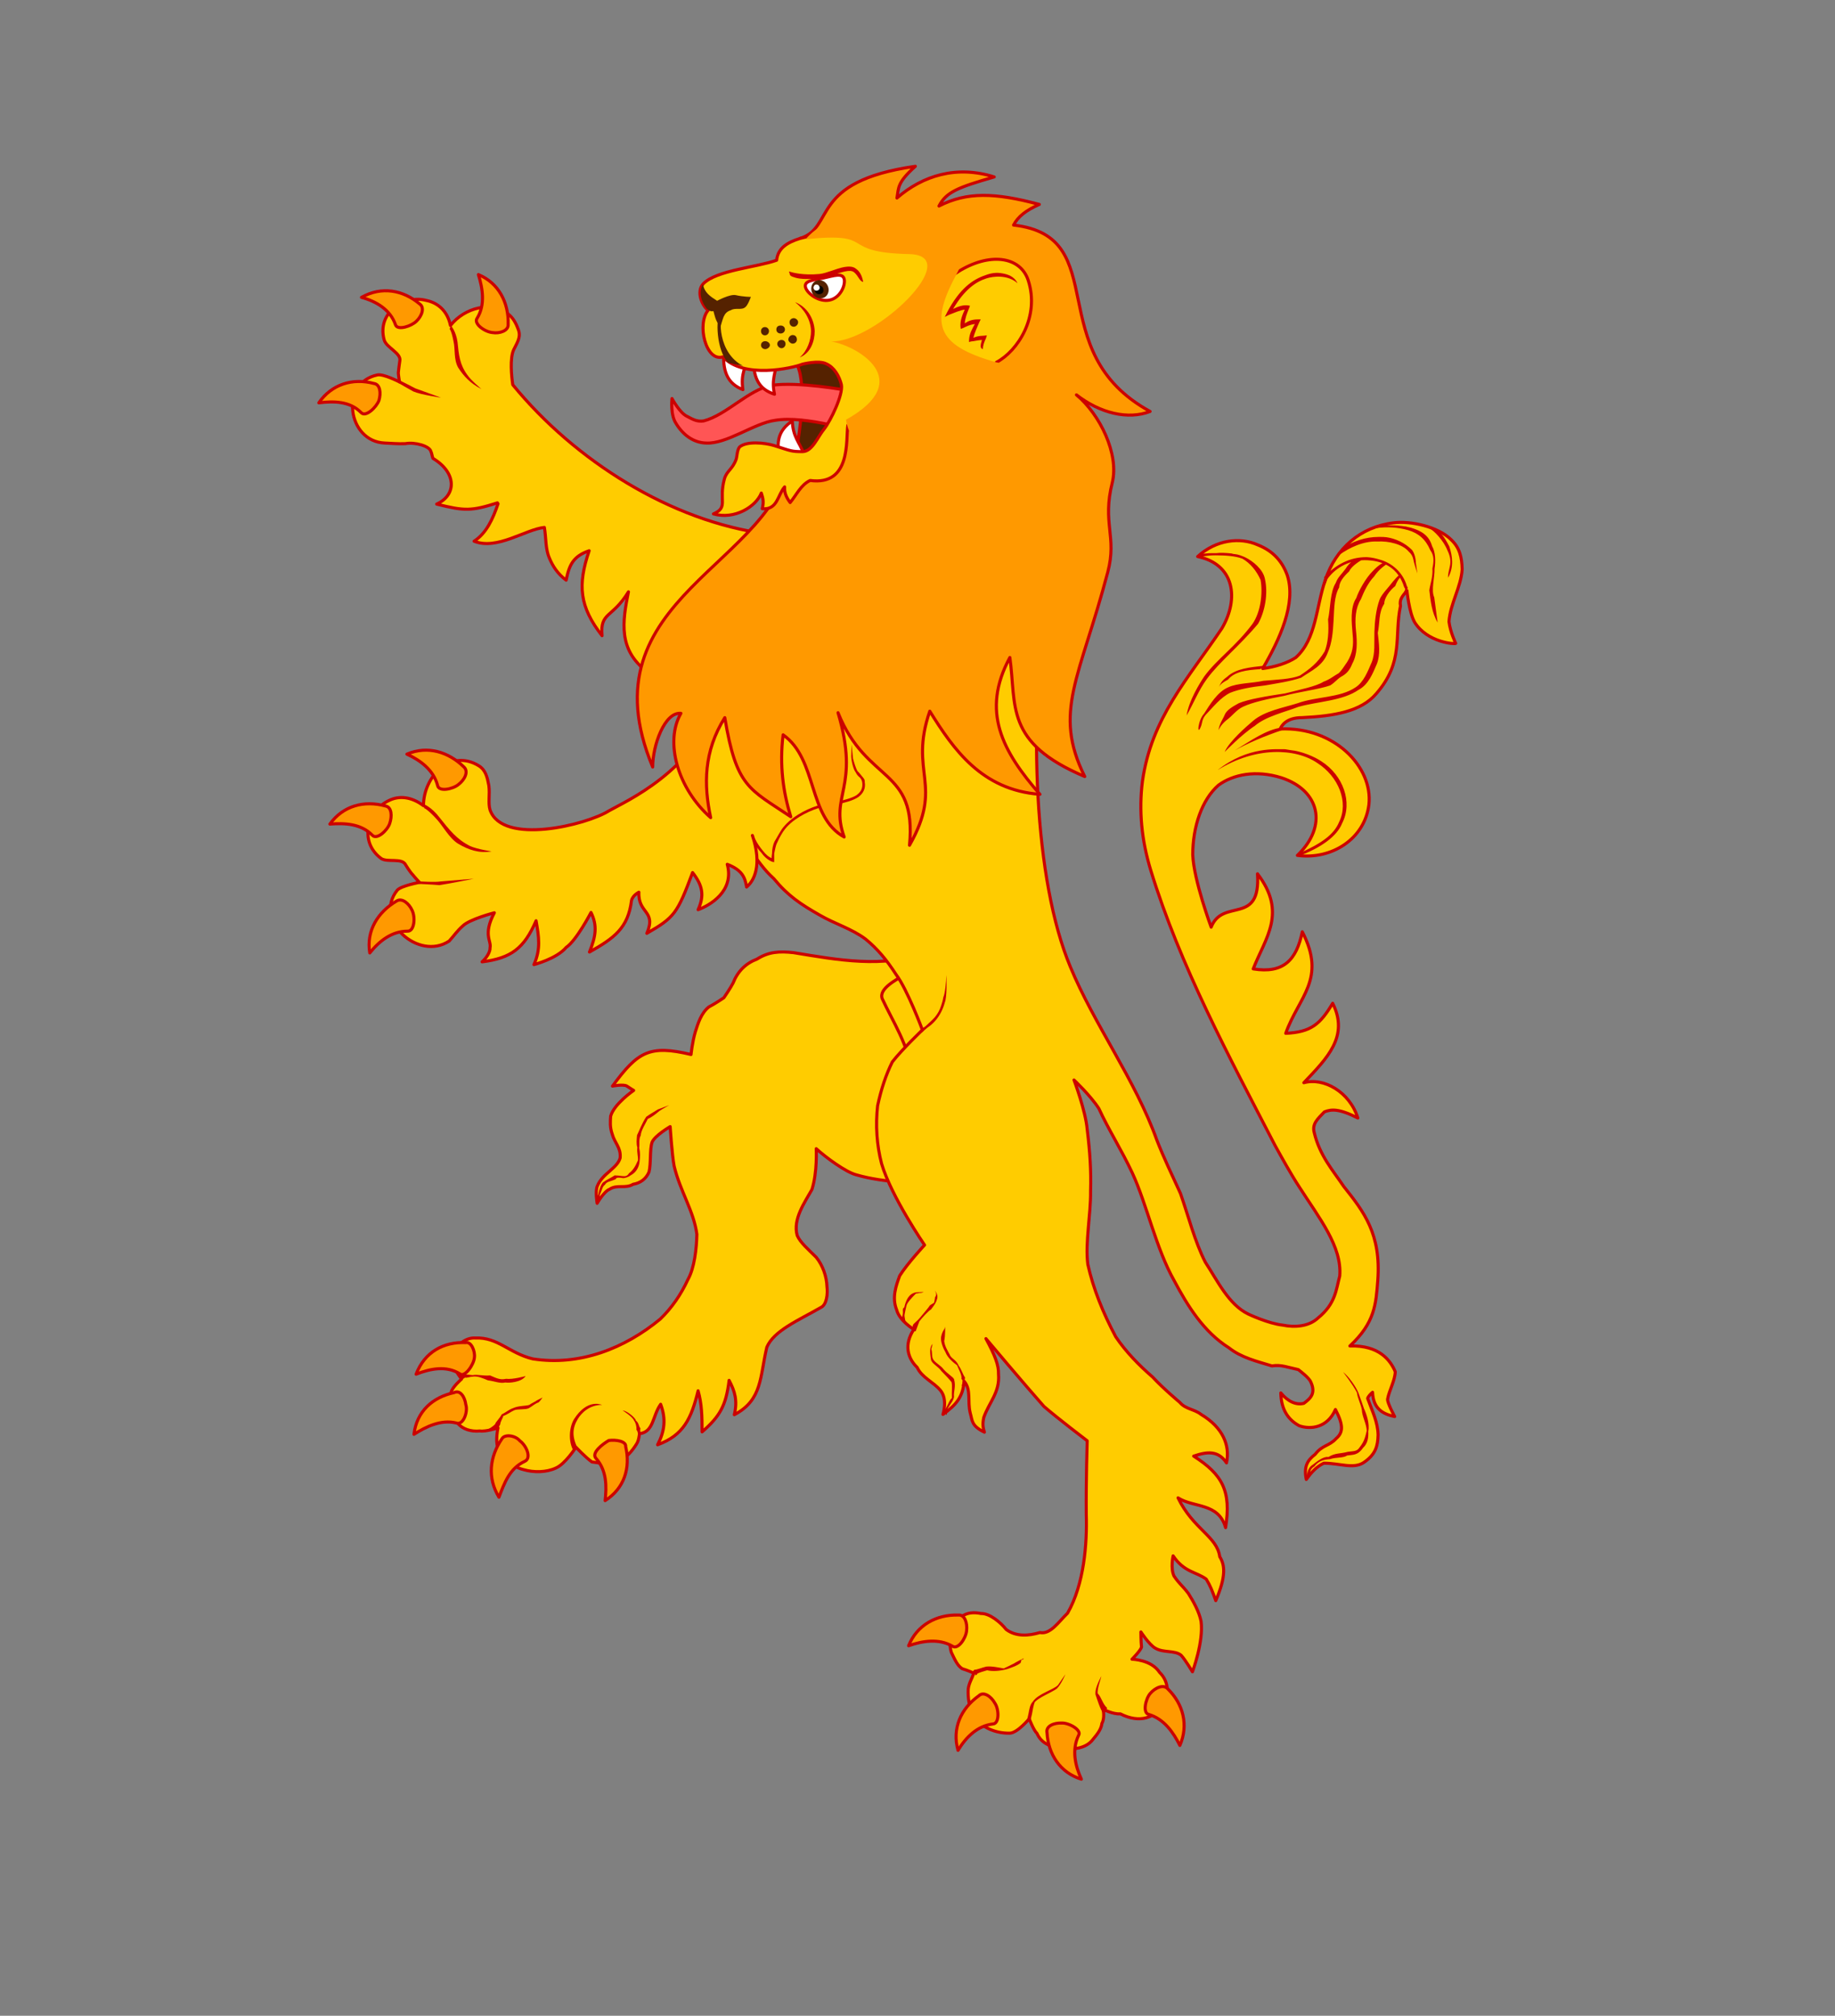 <?xml version="1.0" encoding="UTF-8"?>
<svg width="598px" height="657px" viewBox="0 0 598 657" xmlns="http://www.w3.org/2000/svg" xmlns:xlink="http://www.w3.org/1999/xlink" version="1.1">
 <rect x="0" y="0" width="598" height="657" fill="#808080" stroke="none"/>
 <!-- Generated by Pixelmator Pro 2.0.6 -->
 <g id="group">
  <path id="Pfad" d="M208.4 467.3 C208.4 467.3 208.2 469.6 207.4 470.7 206.1 472.8 204 475.4 201.6 476.2 198.6 477.8 195.7 476.8 192.9 476.5 190.8 475 187.7 471.7 187.7 471.7 187.7 471.7 184.2 477.2 181.1 478.5 178.1 479.9 174 480 170.6 479 166.8 478.1 163.6 474.9 162.2 471.7 161.4 469.3 162.3 465.4 162.3 465.4 162.3 465.4 158.3 466.7 156.4 466.4 153.5 466.7 150.7 465.8 149.2 463.9 146.6 460.7 146.1 457.8 147 453.8 147.4 452.1 150.4 449.5 150.4 449.5 150.4 449.5 148.5 446.9 148.1 445.8 147.3 443.4 148.7 440.6 148.7 440.6 148.7 438.3 151.9 435.9 154.9 436.1 162.3 435.8 165.8 441 173.6 442.9 188.9 445.3 203.6 439.5 215.2 429.9 218.9 426.3 221.9 422 224.2 417 226.3 413.3 227 407 227.1 402.3 226.1 394.7 221.7 388.4 219.7 380.1 219 376.5 218.4 367.2 218.4 367.2 218.4 367.2 213.4 370.1 212.5 372.3 211.7 374.6 212.2 379.2 211.5 382 210.5 384.3 208.7 385.6 206.3 386 203.9 387.5 201 386 198.7 387.6 196.8 388.3 194.6 392.2 194.6 392.2 194.6 392.2 193.9 388.1 194.7 386.5 196.3 382.5 201.2 380.8 202.1 377.4 202.4 374 200.3 372.6 199.5 369.6 198.7 367.3 198.9 365.5 199 363.8 200.1 359.8 206.5 355.4 206.5 355.4 206.5 355.4 205.3 354.7 204.3 354 203.2 353.3 199.6 354 199.6 354 207.9 342.7 211.7 340.5 225.2 343.7 225.2 343.7 225.6 339.7 226.6 336.3 227.5 333.5 228.5 330.2 231 328.2 232.8 327.3 235.9 325.2 235.9 325.2 235.9 325.2 238.1 322 238.9 320.4 240.4 316.6 243 314 246.7 312.6 250.5 310.2 253.9 310 258.6 310.5 273.2 312.9 287.4 315.6 302.4 310.5 L310.3 387.8 C300 385.4 288.5 385.7 279 382.9 275.6 382 269.2 377.3 266 374.4 266 374.4 266.4 382 264.6 387.7 262.2 392 258.3 397.4 259.8 402.7 260.8 405 263.4 407.2 266 409.8 268.1 412.4 269.4 416 269.5 419.4 269.8 421.7 269.4 425.2 267.6 426.1 260.1 430.4 252.2 433.7 249.9 439.1 247.6 448.7 248.5 456.3 239.3 461.1 240.4 456.5 239.5 453.5 237.6 449.9 236.6 458.3 234.5 461.7 228.8 466.7 228.8 461.6 228.7 457.5 227.5 453.3 225.3 462.3 222.8 467.8 214.3 470.9 216.6 466.5 217.1 462.5 215.3 457.7 212.6 461.5 213.1 466.7 208.4 467.3 Z" fill="#ffcc00" fill-opacity="1" stroke="#cc0000" stroke-width="1" stroke-opacity="1" stroke-linejoin="round" stroke-linecap="round"/>
  <path id="Pfad-1" d="M154 448.2 C155.7 447.9 157.4 448.5 159.7 448.3 161.4 449 162.9 449.9 164.9 449.4 167.1 449.7 171.3 448.5 171.3 448.5 169.9 450.6 165.7 450.8 164.7 450.6 162.9 451 161.3 450.2 159 449.9 157.3 449.2 155.6 448.4 153.9 448.7 153.3 448.7 152.1 449.2 151.5 449 151 449.6 150.4 449.5 150.4 449.5 L148.3 447 C148.3 447 149.7 448.9 151.1 448 151.7 447.9 152.9 448.1 154 448.2 Z M176.8 455.5 C176.8 455.5 176.1 456.6 175.5 457.1 174.3 457.5 173.7 458.2 172.3 459 171.2 459.5 168.8 459.2 167.7 459.6 166.5 460.1 165.3 461.1 164 461.5 164 462 163.1 463.2 163 464.3 162.3 465.4 162.3 465.9 162.3 465.9 L157.7 466.6 C157.7 466.6 160.7 465.1 161.4 464.1 161.5 463.5 162.7 462.5 163.5 461 164.6 460.5 165.9 459.4 167.1 459 169 458.1 171.4 458.3 172.5 457.9 173.1 457.4 174.4 456.9 175 456.4 Z M196.2 457.9 C192.1 457.9 189.5 460.5 188.3 462.5 186.6 465.3 186.3 468.1 188.2 471.9 L186.9 472.9 C185.1 469.7 185.5 465.1 187.1 462.5 191.3 456 195.6 457.7 196.2 457.9 Z M207.2 463 C208.3 463.8 208.1 465 208.7 465.5 208.5 466.7 208.9 467.4 208.9 467.4 L207.9 467.8 C207.9 467.8 208 466.7 207.4 466 207.5 464.9 207.1 463.6 206.6 463 206.2 461.8 202.9 459.7 202.9 459.7 204.6 459.9 207.3 462.4 207.2 463 Z" fill="#cc0000" fill-opacity="1" stroke="none"/>
  <path id="Pfad-2" d="M218.1 360.2 C218.1 360.2 216.1 361.3 214.9 362.1 213.6 363.2 212.3 364.2 211.1 364.7 210.4 366.2 208.9 368.4 208.8 370.1 208.1 371.3 208.5 372.9 208.3 374.1 208.7 375.9 208.6 377.1 208.4 378.8 208.2 380.4 207.4 382.1 205.5 383.1 204.9 383.6 203.7 384 203.1 384 202 383.8 200.7 383.7 200.7 384.3 198.8 385.2 197.8 385 197.1 386.2 196.3 386.7 196.2 387.9 195.5 389.4 195.4 390.6 195.4 391.2 195.4 391.2 L194 391.6 C194 391.6 194.2 390.4 195 389.3 195.2 387.7 195.9 386 196.5 385.4 197.8 384.4 199 384 200.3 383.1 200.9 383.1 202.1 383.2 202.6 383.3 203.7 383.4 204.3 383.5 205 382.4 206.2 381.5 207 380.3 207.9 378.2 208 376.9 207.5 375.7 207.7 374 207.3 372.8 207.5 371.2 207.6 370 208.4 368.4 209.2 366.1 210.6 364 212 363 213 362.5 214.4 361.6 Z" fill="#cc0000" fill-opacity="1" stroke="none"/>
  <path id="Pfad-3" d="M203.9 471.5 C204.1 469.7 200.7 469.2 198.4 469.5 196.5 470.6 192.6 473.5 194.2 475.3 197.8 479.3 197.7 484.6 197.2 489.1 203.5 485.1 205.5 478.4 203.9 471.5 Z M163.6 468.9 C164.5 467.4 167.9 467.8 169.4 469.6 171.6 471.2 173.3 475.3 171 476.3 166 478.6 164.3 483.6 162.6 488 158.8 481.7 159.5 474.9 163.6 468.9 Z M148 453.9 C150 452.9 151.5 455.4 151.8 457.8 152.6 460.2 150.9 464.7 148.7 463.8 143.7 462.6 138.8 465 134.9 467.5 135.8 460 141 455.4 148 453.9 Z M151.8 437.6 C153.5 437.2 154.9 440.3 154.6 442.5 154.4 444.8 151.5 449 149.9 447.8 145.4 445 140.2 446.1 135.6 447.9 138.4 440.6 144.6 437.3 151.8 437.6 Z" fill="#ff9900" fill-opacity="1" stroke="#cc0000" stroke-width="1" stroke-opacity="1" stroke-linejoin="round" stroke-linecap="round"/>
  <path id="Pfad-4" d="M165.4 102.2 C160.2 98.12 151.4 100.2 146.8 106.1 145.8 101.2 142.5 98.62 138.9 97.92 131.9 96.02 122.7 101.8 125.2 110.8 125.9 113.3 130.8 115.1 130.3 117.6 130.3 117.6 129.9 120.3 129.8 121.6 129.9 122.8 130.2 124.5 130.2 124.5 130.2 124.5 125 121.8 123 122.2 110.6 124.8 113.2 143.9 125.4 144.4 127.6 144.5 129.7 144.7 132.1 144.6 135.2 144 140 145.4 140.4 147.1 140.7 147.6 140.8 148.7 141.1 149.4 148.9 154.1 148.8 161.4 142.3 164.3 151.4 166.6 153.6 166.6 162.1 163.9 L162.3 164.2 C160.6 169.2 158.5 173.8 154.5 176.4 162 179.4 171.1 172.6 177.4 171.9 178 175.3 177.7 178.8 179 181.8 180.1 184.5 181.7 187 184.5 189.1 185.5 184.1 186.8 181.3 192 179.5 188.2 190.7 188.8 197.7 196.2 207.2 195.5 199.4 199.5 201.6 204.8 192.9 202.8 202.8 201.5 211.7 210.7 218.8 210.8 214.3 211.2 210.2 214.8 207.2 214.4 216.8 215.5 224.7 224 230.7 223.9 225.5 224.3 221.5 228.9 218.2 228.7 227.6 230.9 234.6 239.2 239.9 236.8 232.5 242 232.4 242.5 224.8 242.5 224.8 251.5 243.4 256.5 247.7 263.6 254 274 265.4 274 265.4 L293.2 217.4 C274.2 203 269.2 187.8 249.8 174 218.6 169.9 187.3 150.1 167.1 125.4 166.7 122.7 166.1 116.8 167.4 114 168.4 111.9 169.9 109.9 168.9 107.4 168.1 105.2 167.1 103.4 165.4 102.2 Z" fill="#ffcc00" fill-opacity="1" stroke="#cc0000" stroke-width="1" stroke-opacity="1" stroke-linejoin="round" stroke-linecap="round"/>
  <path id="Pfad-5" d="M130.5 124.1 C130.5 124.1 134.1 125.9 135.4 126.6 L143.7 129.6 C143.7 129.6 137.3 128.7 134.7 127.6 133.2 126.8 129.8 124.8 129.8 124.8 Z M147 106.2 C147 106.2 148.6 107.9 149.1 111.5 149.5 115.6 149.8 118.8 152.3 122.2 153.4 123.9 156.9 126.8 156.9 126.8 153.3 125 151.1 122.6 149.3 119.8 147.8 117.1 148.4 113.8 147.8 111.3 147.1 107.6 146.5 107.2 146.5 107.2 Z" fill="#cc0000" fill-opacity="1" stroke="none"/>
  <path id="Pfad-6" d="M121.9 125 C123.9 125.3 124.2 128.1 123.5 130.5 122.7 132.7 119.2 136.1 117.7 134.5 114 130.7 108.7 130.7 103.9 131.3 108 125.3 114.9 123.1 121.9 125 Z M136.7 99.02 C138.5 100.2 137.5 103 135.7 104.7 134.1 106.3 129.6 107.8 128.9 105.9 127.2 100.9 122.6 98.22 117.8 96.92 124.4 93.22 131.3 94.52 136.7 99.02 Z M165.6 105.7 C165.8 107.8 162.8 108.8 160.5 108.4 158 108.2 154.2 105.5 155.5 103.7 158.2 99.32 157.3 94.02 155.9 89.5 162.5 92.22 165.8 98.62 165.6 105.7 Z" fill="#ff9900" fill-opacity="1" stroke="#cc0000" stroke-width="1" stroke-opacity="1" stroke-linejoin="round" stroke-linecap="round"/>
  <path id="groin" d="M294.9 317.6 L305.2 335.6 C305.2 335.6 301.8 346.1 296.7 348.9 296.5 341.4 290.7 332.5 287.5 325.5 286.3 322.2 292.2 319.3 294.9 317.6 Z" fill="#ffcc00" fill-opacity="1" stroke="#cc0000" stroke-width="1" stroke-opacity="1" stroke-linejoin="round" stroke-linecap="round"/>
  <path id="Pfad-7" d="M423.1 446.4 C419.7 445.7 417.5 444.7 414.5 445.2 409.6 443.7 404.5 442.5 400.5 439.3 392.2 434.1 386.9 425.4 382.7 417.5 376.7 406.9 373.8 392.7 369 382.3 365.4 374.6 361.3 368.3 358.1 361.3 355.4 357.1 350 352 350 352 350 352 353.8 362.1 354.3 368.1 355.2 375.4 355.6 381.4 355.4 388.3 355.5 395.9 353.6 405 354.5 412.1 356.3 420.1 359.4 427.8 363.6 435.7 366.9 440.6 371.2 445 375.6 448.8 379 452.5 384.5 457.1 384.5 457.1 386.3 459.3 389.3 459.3 391.4 461 398.6 465.3 400.9 471.2 399.7 476.8 397 472.7 393.4 473.1 389 474.6 398.4 480.6 401.3 486 399.4 497.9 397.1 489.7 389 491.5 383.9 488.2 388.9 498.5 396.6 500.7 397.5 507.4 399.2 510.1 399.6 513.8 396.2 521.7 395.1 518.6 394.4 516.8 393.1 514.7 389.9 512.3 385.9 512.5 382.3 507.1 382.3 507.1 381.4 511.2 382.6 513.7 384.5 516.5 385.1 516.5 387.3 519.4 389 522.1 390.8 525.4 391.4 528.4 392.3 535.1 388.6 544.9 388.6 544.9 388.6 544.9 386.3 541 384.9 539.5 382.8 537.8 379.2 538.8 376.5 537.2 374.5 536.1 371.8 531.9 371.8 531.9 371.8 531.9 371.8 535 372 536.8 371.8 537.9 368.9 540.8 368.9 540.8 368.9 540.8 375.2 540.9 377.9 545.1 380.8 547.9 381.1 552.1 379.2 555.2 376.5 560 371.4 561.8 365.1 558.6 362.7 558.8 359.5 557.1 359.5 557.1 359.5 557.1 360.1 560 359.1 561.7 358.9 563.4 357.9 564.9 356.2 566.9 353.9 570 349.7 570.2 346.3 570.1 342.8 569.3 339.5 568.6 337.9 564.9 336.9 564.1 335.4 560.2 335.4 560.2 335.4 560.2 331.6 564.8 329.1 564.9 324.4 565 320.1 563 317.9 560.1 316 557.3 315.5 554.3 315.5 551.4 315.4 548.9 316.9 547.1 317.3 545.3 317.3 545.3 315.3 544.4 313.6 543.9 312 542.9 311.2 541 310 538.5 309.3 536 309.4 533.1 310.7 529.8 313.1 526.2 315.7 525.1 319.7 525.9 322.5 525.8 326.1 528.8 327.9 531.1 331.1 533.5 335.2 533.2 338.9 532.1 342.3 532.8 344.9 528.7 347.9 525.8 353.3 516.4 354.3 503.1 354 493.6 353.9 482.5 354.3 469.6 354.3 469.6 354.3 469.6 344.7 462.3 340.2 458.4 334 451.4 321.3 436.3 321.3 436.3 324.2 441.7 325.5 444.9 325.4 447.9 325.9 453.8 322.3 457.1 320.6 462 320.1 464.3 320.4 465.5 320.8 466.8 316.5 464.7 316.9 463 316.2 460.6 315.2 456.8 316.6 453 314.2 450.2 313.8 455.3 311.6 457.9 307.3 461 307.3 461 308.9 456.1 306.5 453.2 304.3 450.5 300.4 449 298.9 445.7 295.8 442.7 294.5 438.3 297.8 433.3 297.8 433.3 293.1 430.5 292.2 426.9 290.6 422.9 292 419.1 293.2 415.8 295.8 411.7 301.3 405.8 301.3 405.8 301.3 405.8 290.5 390.1 287.3 379.3 285.7 373.2 285.3 366.7 286 360.4 287.1 355.2 288.7 350.3 290.8 346.1 294 342 300.6 335.7 300.6 335.7 300.6 335.7 295.7 322.5 292 317.6 288.9 312.8 286 309.3 282.1 306.1 277.6 302.7 272 301.1 267.2 298.3 260.9 294.7 256.8 292 252.2 286.4 248.7 283.2 247.9 281.5 242.2 274.3 238 268.6 216.3 236 224.6 224.4 228.4 219 238.7 207.5 241.8 201.1 247.1 186.6 264 170.1 264 170.1 L291.7 170.3 C334.2 175.5 341 171.6 341.1 194 335.1 236.1 337 286.9 348.8 315.1 356.5 333.8 370 352 377 371.6 379.3 377.5 381.8 382.6 384.7 389 387.2 396.1 389.4 404.8 392.8 411.4 396.8 417.5 400.4 425.2 406.8 428.3 406.8 428.3 413.3 431.4 418 431.9 421.9 432.7 426.5 432.4 429.5 429.6 435.3 424.9 435.4 420.3 436.6 415.9 437.4 406.3 429.9 397 423.5 387 420.8 382.9 417.6 377.1 415.5 373.3 400.5 344.3 384.6 314.9 375 283.6 372 273.8 371.1 264.1 372.3 254.7 375.2 234 387.1 221.3 398.2 204.8 403.9 195.1 402.3 183.9 390.3 181.4 396.3 175.9 404.1 175 409.9 177.6 415.2 179.7 418 183.3 419.5 187.5 422.5 196.6 417 208.5 411.5 217.9 415.5 217.4 419.6 216.1 422.3 214.3 429 208.2 428.8 198.1 431.9 189 435.3 178.8 443.3 171.7 454.2 170.4 459.6 169.7 468.7 171.6 473 176 475.7 178.6 476.4 181.6 476.5 185.6 476.1 191.4 472.6 196.8 472.2 202.6 472.6 206 474.4 209.7 474.4 209.7 474.2 210 465.2 209.5 461 202.8 459.2 199.6 458.5 192.5 458.5 192.5 457 194.4 456 195.3 456.4 197.5 454.3 207.3 457.6 215.7 448.5 226.1 443.6 231.9 434.8 233.4 424.3 233.9 419.1 233.9 417.6 236.6 417.2 237.6 434.7 236.8 447.5 249.9 446.1 262.3 444.7 273.5 433.9 280.3 422.8 278.8 432.8 269.2 430.1 257.6 417.6 253.5 409.3 250.9 401.9 252.4 397.1 255.9 391.7 260.6 388.7 269.4 388.7 278.6 389 286.8 394.7 302.2 394.7 302.2 398.5 292.5 410.9 301.9 409.8 284.8 419.5 297.5 412.4 305.6 408.4 315.8 418.3 317.4 422.5 312.9 424.4 303.7 432.4 319.2 423.2 324.9 419 336.8 427.2 336.4 430.2 333.9 434.3 327 439.7 337.8 432.5 344.9 424.9 352.9 431.3 351.1 439.8 355.8 442.5 364.4 436.4 361.3 433.9 361.5 431.6 362.4 429.4 364.7 427.5 366.3 428.3 369.2 430.1 376.7 434.4 381.5 437.9 386.7 444.5 395 450.1 402.2 449 417.3 448.4 425 448.1 431.1 439.9 438.7 449.4 438.4 453.1 443.3 454.7 447.1 454.6 450 452.7 453.2 452.2 456 452 457.1 454.5 461.7 454.5 461.7 450.6 460.9 447.5 459.1 447.3 453.8 446.7 454.3 445.8 455.2 445.7 455.8 447.3 460.2 449 463.5 449.1 467.7 449 471.2 448.4 474 444.4 476.7 441 478.9 436.7 476.9 431.4 476.9 428.9 478.1 427.2 480.1 425.7 482.2 424.8 477.8 426.2 475.9 428.6 474 431 470.9 433.1 471.4 435.4 468.9 437.6 467 438 464.8 435.2 459.4 432.6 465.4 427.1 466 423.4 464.7 419.7 462.7 417.5 459.3 417.4 454 419.8 456.9 422.4 458 424.9 457.4 426.9 455.9 429.1 454.2 427 450.1 426.1 448.7 424.1 447.2 423.1 446.4 Z" fill="#ffcc00" fill-opacity="1" stroke="#cc0000" stroke-width="1" stroke-opacity="1" stroke-linejoin="round" stroke-linecap="round"/>
  <path id="Pfad-8" d="M450 182.5 C453.4 183.5 457.2 186.4 458.5 191.1 458.9 191.5 458.7 191.7 458.6 192.1 458.5 192.4 458.4 192.7 458.8 192.9 L457.6 192.8 C457.7 192.7 457.9 192.4 457.9 192.1 458 191.9 457.6 191.4 457.6 191.4 455.7 185.2 451.1 182.9 445.7 182.6 440.2 182.3 435.4 184.8 432.6 188.7 432.3 189.6 431.9 190.6 431.4 191.5 430.8 191.4 431.7 189.2 431.5 188.1 435.1 184.2 439.8 181.5 445.5 181.6 447.2 181.7 448.4 182 450 182.5 Z M467.2 172.1 C469.3 173.1 470.6 174.8 472.3 178.1 473.4 181.3 473.8 185 471.9 188.3 471.8 185.2 473.8 183.7 471.7 179.4 470.5 176.3 467.4 172.9 465.5 172 Z M458.1 171.6 C458.1 171.6 459.2 171.9 459.8 172 463.2 173 465.7 174.5 466.7 178 467.8 179.9 467.9 182.9 467.5 185.4 467.6 188.1 466.3 192.4 467.4 194.7 L468.5 202.9 C466.6 199.7 466.2 195.8 465.8 192.4 466 190.6 467 188.1 466.8 185.3 467.3 182.9 467.4 181.1 466.1 179.3 464.6 175.8 462.3 173.8 458.9 172.8 455.5 171.8 451.8 171.7 448.7 172.1 L448.4 171.3 C451 171.2 454.1 171.1 456.4 171.4 456.9 171.4 457.5 171.6 458.1 171.6 Z M451.8 175.1 C454.7 175.5 457.8 176.9 460.1 179.2 460.9 180.1 461.4 182.1 461.4 183.4 L461.9 186.9 C461.4 185.2 460.8 183.6 460.6 182.4 460.4 181.4 460 180.6 459.1 179.8 457 177.3 452.5 176.3 448.9 176.5 444.4 176.3 439.9 178.4 436.4 180.9 L437.2 178.9 C440.8 176.4 445 175 449.3 175 450.5 175 451.1 175 451.8 175.1 Z M451 183.3 L452 183.8 C452 183.8 449.4 185.4 447.8 187.9 445.7 190.1 444.4 193.1 443.5 195.3 441.7 198.2 441.5 201.7 441.9 205.6 442.3 209.3 442.4 213.2 440.7 216.3 439.8 218.6 438.7 219.7 437 220.6 435.6 221.5 435.2 222.3 433.5 223.4 429.8 224.7 423.2 225.5 418.5 226.8 413.1 227.8 408.2 228.9 405.2 230.3 402.9 231.3 401.5 233.5 399.6 234.8 397.7 236.4 397.1 238 397.1 238 397.3 236 398.7 234.1 399.1 233 399.7 231.5 401.5 230.4 403.7 229.2 406.8 227.9 412.8 226.9 418.8 226 423.5 224.8 429 223.7 431.3 222.2 433.5 221.4 434.8 220.2 436.3 219.4 437.2 218.5 437.7 217.7 439 215.8 440.8 212.9 441.2 210.4 440.8 206.7 440.5 203 439.9 198.1 442 194.9 442.8 192.5 445.1 188.4 447.3 186.2 449.3 184 451 183.3 451 183.3 Z M441.4 182.4 L443.8 182.5 C443.8 182.5 440.5 184.3 439.7 186.2 437.8 188 436.5 189.6 436.4 191.5 434.8 194.2 434.8 198.4 434.6 202.1 434.4 205.8 434.1 209.6 432.7 212.7 431.1 217.1 427.3 218.6 424 220.9 420.4 222.1 416.3 222.7 412.3 223.4 407.8 223.9 403.9 224.6 400.9 225.8 397.8 227.3 395.3 230.5 392.9 233 391.7 234.4 391.8 235.7 391.4 236.7 390 240.3 390.3 234.8 392.4 232.6 394.2 229.8 396.7 225.5 400.3 224 403.3 222.6 408.2 222.7 411.7 221.9 416.1 221.5 420.6 221.4 423.6 220.2 426.9 218 429.4 216.1 431.7 212.3 432.8 209.5 433.1 205.8 432.8 201.9 433.6 198.3 433.4 193 435.3 190 436 188.1 437 187.4 438.5 185.4 439.6 183.5 441.4 182.4 441.4 182.4 Z M456 187.4 L456.5 188 C456.5 188 455.5 188.8 454.7 191 452.7 192.6 451.1 195 451.1 196.8 449.2 199.6 449.7 203.1 449 206.3 449.4 209.8 449.9 213.3 448.7 216.4 447.4 219.4 446 223.1 442.8 224.8 437.5 228.5 429.4 228.6 423.1 230.4 418.7 232.1 412.5 233.5 408.9 236.6 404.6 239.4 399.1 245.1 399.1 245.1 400.5 241.7 406.4 236.6 408.3 235 412.1 231.7 418.2 230.7 422.9 229.2 428.9 227 436.7 227.5 441.8 224 444.4 222.3 445.7 218.9 447 215.9 448.2 213 447.8 209.4 447.9 206 448 202.6 448.4 198.7 449.6 195.4 450.3 193.6 452.5 191.5 453.9 189.6 455.4 187.8 456 187.4 456 187.4 Z M402.4 180.6 C403.6 180.7 404.7 181.2 405.7 181.6 408.4 182.9 411.6 185.6 412.2 188.6 413.3 193.3 412.3 199.2 410 203.3 403.8 210.7 397.5 215.6 393.3 221.3 390.6 225 389 229.2 386.7 233.2 387.4 228.4 391 222.6 392.5 220.4 396.7 214.7 402.6 210.8 408.2 203.3 410.8 199.5 411.6 193.4 410.8 189 409.5 186.1 407.5 183.6 404.9 182.1 402.6 181.2 399.2 181 396.1 181 393 181 390.8 181.6 390.8 181.6 L390.6 180.7 C390.6 180.7 392.7 180.2 396.3 180.3 397.7 180.1 399.5 180.2 401.4 180.4 401.4 180.4 401.9 180.6 402.4 180.6 Z M411.8 217 L410.7 218.1 C406.2 218.4 402.3 218.9 400.2 221.5 399.3 222 397.7 222.8 397.2 224 398.1 221.8 399 221.3 399.9 220.6 402.8 217.9 407.3 217.5 411.8 217 Z M417.9 237.1 L418.3 237.8 C411.8 240 406.5 242.3 402.4 244.6 407.5 241.5 412.7 237.7 417.9 237.1 Z M420.6 244.5 C424 244.8 428.4 246.6 430.7 248.2 437.7 252.7 440.9 261.5 437.4 268.3 435.7 272.6 430.5 276.3 423.3 279 L423 278.3 C430.5 275 434.7 272.1 436.4 267.9 439.6 261.5 436.2 253.1 429.3 248.7 422.2 243.8 409.1 243.3 396.8 251 406.8 243.1 416.2 244.3 418.8 244.2 419.3 244.3 419.9 244.4 420.6 244.5 Z" fill="#cc0000" fill-opacity="1" stroke="none"/>
  <path id="Pfad-9" d="M308.4 317.8 C308.4 317.8 308.7 323.2 308.1 326.1 307.5 328.3 306.8 330.1 305.3 332.1 304.6 333 303.4 334.2 302.3 334.9 301.2 335.8 300.3 336.6 300.3 336.6 L299.8 335.8 C299.8 335.8 300.6 335.2 301.7 334.4 302.7 333.5 304 332.3 304.6 331.6 305.6 330.4 306.2 329.3 306.7 327.8 307 326.9 307.3 325.9 307.4 325.1 308 323.7 308.3 320.5 308.4 317.8 Z" fill="#cc0000" fill-opacity="1" stroke="none"/>
  <path id="Pfad-10" d="M304.6 420.6 C304.6 420.6 306 422 305.3 423.6 305 424.8 304.2 425.7 303.4 426.8 302.6 427.2 300.4 429.6 299.6 430.7 L298.4 433.9 C297.8 433.9 297.8 433.9 297.8 433.3 297.3 433.1 297.3 433.1 297.3 433.1 297.3 433.1 297.4 432.5 297.5 431.9 297.7 431.4 299 430.5 299.8 429.5 300.6 428.5 302.8 426 303 425.5 303 425.5 303.7 425 304.4 424.6 304.5 424 304.7 423.4 304.7 422.8 305.6 421.9 304.6 420.6 304.6 420.6 Z M301 421.1 C301 421.1 300.3 421.5 299.7 421.4 299 421.6 298.5 421.6 298.5 421.6 297.1 423 295.6 424.6 295.4 425.6 295.1 426.8 295 427.4 294.8 428.4 294.6 429 295.3 431.6 295.3 431.6 L293.8 430.1 C293.8 430.1 294 429.5 294.2 428.3 294.4 427.3 293.9 426.6 294.7 426.1 295.2 423.9 296.1 421.6 298.6 421.2 Z M308 432.4 C308 432.4 308.1 435.3 307.7 437.1 307.9 438.8 308.8 440.2 309.5 441.5 309.9 442.8 311.7 443.2 312.4 445.1 313.4 446.4 313.6 447.7 314.5 449 314.4 449.6 314.2 450.2 314.2 450.8 314.2 450.8 314 451.3 314 451.3 314 451.3 313.9 451.8 313.4 451.7 L313.7 450.6 C313.8 450 313.8 450 313.3 449.4 313.6 448.3 312.3 446.1 311.9 445 310.8 444.2 308.8 442.6 308.1 440.7 307.6 439.9 306.4 437.4 306.7 435.7 307.2 433.4 307.8 433.6 308 432.4 Z M303.9 438 C303.9 438 303.7 439.1 303.5 439.7 303.9 441 303.6 442 304 442.8 304.4 444 306.6 445 307.5 446.3 308.9 447.9 310.5 448.7 310.9 449.5 311.6 452 310.7 453.5 310.9 455.3 310.7 456.5 309.8 457.5 308.9 459 308.7 460.1 308.5 461.2 308.5 461.2 L307.5 460.4 C307.5 460.4 307.6 459.8 308.3 458.9 309.2 457.3 309.5 456.2 310.2 455.7 310.1 453.4 310.4 451.7 310.1 450.5 309.6 449.8 308.2 448.3 306.8 446.9 305.8 445.4 303.7 444.5 303.4 443.2 302.9 440.1 303.1 439 303.9 438 Z" fill="#cc0000" fill-opacity="1" stroke="none"/>
  <path id="Pfad-11" d="M442.7 454 C443.4 455.9 444.1 457.9 444.5 459.1 445.4 461 446.4 464.2 445.9 466.5 446 468.7 445.7 470.5 444.2 471.9 442.4 474.5 440.8 474.1 439 474.4 437.7 475.3 435.4 474.9 433.4 475.6 431.7 475.7 429.8 476 428.3 478 427.5 478.4 426.7 479.4 427.1 480.7 426.4 481.1 426.2 481.7 426.2 481.7 L425.7 481.7 C425.7 481.7 425.8 481.1 426.1 479.9 426.3 478.7 427.1 477.8 427.8 477.4 429.1 476.4 431.3 474.6 432.9 474.9 435.1 473.5 436.7 473.9 439.2 473.2 441 472.9 442.2 473.2 443.1 471.7 444.7 469.7 445 468 445.4 466.3 445.3 464 443.9 461.8 443.8 459.5 443.5 457.7 442.4 455.7 442.2 453.9 440.9 451.3 437.7 447.2 437.7 447.2 439.6 448.7 441.9 452 442.7 454 Z" fill="#cc0000" fill-opacity="1" stroke="none"/>
  <path id="Pfad-12" d="M333.6 540.5 C333.6 540.5 333.5 541.1 332.9 540.9 332.8 541.5 332.6 542 332.6 542 331.3 543 330.2 543.3 328.3 544 325.7 544.7 323.3 544.8 321.7 544.4 320.4 544.8 319.2 545.1 318.5 545.5 318.3 546.1 317.8 546 317.8 546 317.8 546 317.8 546 317.9 545.4 317.7 546.6 316.2 545.1 317.6 544.2 318.2 544.3 320.1 543.5 321.4 543.2 323.2 543 325.4 543.5 327.1 543.8 327.1 543.8 329.7 542.6 330.4 542.2 331.1 541.7 333.6 540.5 333.6 540.5 Z M358.9 546.3 C358.7 547.5 357.6 550.1 357.7 551.9 359.1 553.4 359.2 555.2 360.8 556.7 L359.7 558.8 C358.4 556.8 357.7 554.3 357 552.3 356.8 550.6 357.8 548.5 358.9 546.3 Z M347.2 545.7 C347.2 545.7 345.9 548.9 344.4 550.4 342.4 551.8 338.6 553.2 337.2 554.8 336.8 555.8 336.5 557.6 336.3 558.7 336 559.8 335.8 560.9 335.8 560.9 L334.7 560.6 C334.7 560.6 335 559.4 335.2 558.4 335.4 557.4 335.6 555.6 336.6 554.6 338.3 552 343.3 550.8 344.8 549.2 Z" fill="#cc0000" fill-opacity="1" stroke="none"/>
  <path id="Pfad-13" d="M380.6 550.5 C379.2 548.8 376.4 550.1 374.8 552 373.3 553.8 372.3 558.4 374.4 558.8 379.4 560.3 382.4 564.7 384.5 568.9 387.4 562.3 385.6 555.4 380.6 550.5 Z M341.2 564.7 C340.8 562.5 343.6 561.5 346 561.6 348.4 561.5 352.6 563.9 351.5 565.6 349.2 570.4 350.4 575.5 352.4 579.9 345.5 577.8 341.6 571.8 341.2 564.7 Z M319 552.7 C320.5 551.2 323 552.9 324.2 555.1 325.6 557.1 325.7 561.8 323.6 561.9 318.5 562.5 314.8 566.2 312.2 570.5 310.2 563.4 313.1 556.9 319 552.7 Z M312.3 526.4 C314.4 526.2 315.3 529 315 531.5 314.8 533.9 312.2 537.9 310.3 536.5 305.9 534 300.7 534.8 296.1 536.4 298.8 529.7 305.1 526.2 312.3 526.4 Z" fill="#ff9900" fill-opacity="1" stroke="#cc0000" stroke-width="1" stroke-opacity="1" stroke-linejoin="round" stroke-linecap="round"/>
  <path id="Pfad-14" d="M234.3 228.4 C225.8 251.7 204.2 261 198.4 264.3 191.1 268.9 163.8 275.6 159.7 264 159 261.7 159.7 258.9 159.3 256 158.8 253.4 158.3 251.1 156.2 249.7 146.9 243.8 138 253.1 138 262.6 134 259.6 130 259.3 126.8 260.9 120.1 263.9 116.6 274.1 124.2 279.8 126.2 281.2 131.1 279.5 132.2 281.9 132.2 281.9 133.6 284.2 134.5 285.1 135.2 286 136.7 287.6 136.7 287.6 136.7 287.6 130.8 288.7 129.5 290.1 121.5 299.9 136.4 313.4 146.4 306.7 148.1 304.8 148.9 303.5 150.8 301.8 153 299.6 161.1 297.5 161.1 297.5 157.3 304.7 160.2 306.6 159.7 308.9 159.8 310.1 158.7 312.1 157.1 313.5 166.6 312.3 170.8 309.1 174.7 300.1 175.6 305.3 176.3 309.3 174 314.4 174 314.4 181.4 312.5 184.5 308.8 187.9 306.5 192.6 297.4 192.6 297.4 194.7 301.7 194.2 305.1 192.1 310.3 200.1 305.8 204.7 302.5 205.8 293.5 206.2 291.8 208.2 290.8 208.2 290.8 207.9 297.9 214 296.7 210.8 304.2 219.8 299 220.7 297.8 225.7 284.4 229 288.6 229.6 291.9 227.5 296.5 231.3 295.1 239.4 290.5 237 281.7 241.9 283.6 242.8 286 243.3 289.1 245.8 287.1 248.4 281.9 245.2 272.3" fill="#ffcc00" fill-opacity="1" stroke="#cc0000" stroke-width="1" stroke-opacity="1" stroke-linejoin="round" stroke-linecap="round"/>
  <path id="Pfad-15" d="M277.5 242.6 C277.5 242.6 277.8 245.5 278 247.3 278.3 248.4 278.9 250.5 279.5 251.4 280 251.8 280.3 252.3 280.9 253 281.3 253.5 281.9 254 281.8 254.9 282.2 257.1 281.2 258.7 279.7 259.8 277.9 261 275.3 261.6 272.8 262.2 270.3 262.7 268 262.9 266.7 263.4 262.9 264.6 257.9 267.2 255.4 270.8 255.3 270.9 254 272.9 253.3 274.6 252.7 275.7 252.6 277 252.3 278.2 L252.3 280.4 252.3 281 251.7 280.9 C250.2 280.3 249 279.2 248 277.8 247.2 277 246.6 276 246 275.3 L245.3 273.7 245.2 272.2 246.1 273.5 C246.7 274.7 247.6 276.1 248.7 277.4 249.5 278.4 250.4 279.3 251.5 279.7 251.4 279.4 251.5 279.1 251.6 278.1 251.6 276.8 251.9 275.3 252.4 274.3 253.4 272.5 254.7 270.4 254.7 270.4 257.3 266.6 262.5 263.8 266.4 262.6 267.8 262.1 270.2 261.8 272.6 261.3 275.2 260.8 277.6 260.1 279.1 259.2 280.6 258.1 281.2 256.9 281 255.1 280.9 254.4 280.7 254 280.3 253.5 279.7 253 279.2 252.5 278.9 251.8 278 250.7 277.4 247.7 277.4 246.5 Z" fill="#cc0000" fill-opacity="1" stroke="none"/>
  <path id="Pfad-16" d="M137 287.3 C137 287.3 141.8 287.6 143.6 287.3 L154.4 286.4 C154.4 286.4 146.6 288 143.2 288.5 141.2 288.3 136.5 288.1 136.5 288.1 Z M138.1 262.1 C138.1 262.1 140.6 263 143.2 266.4 146.4 270.4 148.8 273.6 153.3 275.8 155.6 276.8 160.2 277.5 160.2 277.5 156.1 278.2 152.7 277 149.3 275 146.4 273.2 144.4 269.3 142.3 267 139.2 263.6 138.2 263.4 138.2 263.4 Z" fill="#cc0000" fill-opacity="1" stroke="none"/>
  <path id="Pfad-17" d="M129.2 293.7 C131 292.5 133.3 294.5 134.3 296.7 135.4 298.9 135.1 303.6 132.8 303.5 127.7 303.5 123.6 306.7 120.5 310.6 119.3 303.4 123.1 297.3 129.2 293.7 Z M125.6 262.7 C127.7 263 127.8 266.1 127 268.4 126.3 270.6 122.8 273.9 121.3 272.2 117.7 268.5 112.4 268.2 107.5 268.6 111.8 262.6 118.7 260.8 125.6 262.7 Z M151.2 250 C152.8 251.5 151.4 254.2 149.4 255.7 147.6 257.2 143 258.2 142.6 256 141.3 251 137 247.8 132.6 245.8 139.4 242.9 146.2 245.1 151.2 250 Z" fill="#ff9900" fill-opacity="1" stroke="#cc0000" stroke-width="1" stroke-opacity="1" stroke-linejoin="round" stroke-linecap="round"/>
  <g id="head">
   <path id="Pfad-18" d="M260.7 77.72 C272.3 74.15 263.5 59.16 298.3 54.2 292.4 59.53 292.9 61.03 292.3 64.54 300.7 57.24 311.7 53.79 324 57.67 312.1 61.12 308.4 62.56 306 67.15 315.1 62.49 324.2 62.75 338.7 66.63 334.3 68.58 331.8 70.56 330.3 73.36 363.1 77.04 338.9 114.5 374.8 134.1 367.7 136.9 358.5 134.7 350.8 128.7 358.5 135.1 364.7 148 362.5 157.2 359.1 170.6 364.1 174.8 361 186.5 351.9 221 343 232 353.5 253.1 327.3 242 331.3 230.1 329.1 214.3 319.6 231.9 326.7 244.9 338.9 258.9 319.9 257.5 310.7 244.2 303 231.8 296.1 251.9 307.7 255.6 296.4 275.5 298.8 250 282.5 255.6 273.1 232.3 280.4 256.9 270.2 259.1 275.1 272.8 263.2 266.3 266.5 247.5 255.2 239.5 254 249.4 255.2 258.1 257.7 266.2 244 257 240 256.6 236.2 233.9 229.3 244.9 229.3 255.8 231.6 266.5 220.9 257.1 216.5 241.8 221.9 232.5 216.6 232 212.7 242.9 212.7 250 189.5 194.3 254.2 184.2 257.7 147.4 L269.9 143.1 275 102.5 Z" fill="#ff9900" fill-opacity="1" stroke="#cc0000" stroke-width="1" stroke-opacity="1" stroke-linejoin="round" stroke-linecap="round"/>
   <path id="mouth" d="M258.4 117.1 C263 121 261.6 137.5 258.6 151.5 258.6 151.5 270.1 140.7 272.8 138.2 275 136.3 276.6 133.2 277.2 130 277.8 126.8 277.4 123 275.7 120.2 274 117.3 271.1 115.2 268 114.6 264.8 113.8 258.4 117.1 258.4 117.1 Z" fill="#552200" fill-opacity="1" stroke="#cc0000" stroke-width="1" stroke-opacity="1" stroke-linejoin="round" stroke-linecap="round"/>
   <path id="tongue" d="M219 129.9 C219 129.9 218.4 135.2 220.3 138 222.4 141.5 225.8 144.3 230.1 144.4 236.8 144.8 245.8 137.9 252.6 137 262.6 135.3 280.1 141 280.1 141 L275.8 127.2 C275.8 127.2 260.1 124.3 251.4 125.6 244 127 236.7 135.3 229.3 137.2 227.1 137.5 225.8 136.7 223.9 135.7 221.5 134.6 219 129.9 219 129.9 Z" fill="#ff5555" fill-opacity="1" stroke="#cc0000" stroke-width="1" stroke-opacity="1" stroke-linejoin="round" stroke-linecap="round"/>
   <path id="teeth" d="M253.3 117.2 C252.9 121.2 251.3 123.5 252.4 128.5 247.5 126.9 245.7 123.6 245.5 117.6 Z M243.9 115.7 C243.1 119.7 241.3 121.7 242.1 127 237.3 125.1 235.7 121.5 235.8 115.7 Z M261.9 147.8 C260.6 144.2 258.4 142.5 258.2 137.2 253.7 140.2 252.8 144 254.2 149.5 Z" fill="#ffffff" fill-opacity="1" stroke="#cc0000" stroke-width="1" stroke-opacity="1" stroke-linejoin="round" stroke-linecap="round"/>
   <path id="face" d="M324.7 118.1 C331.7 114.4 338.9 103.2 335.1 91.43 332.5 83.33 322.2 82.25 312.1 88.64 307.4 77.96 277.7 73.19 260.7 77.72 256.6 79 253.5 80.86 253.1 84.81 246.7 87.13 233.5 88.06 229.2 92.47 226.7 95.14 229 100 230.8 101.1 227 105.5 230 118.1 235.6 116.3 242.3 123.6 258.3 120 261.5 118.7 261.5 118.7 266.9 117.3 269.3 118.6 271.8 119.7 273.5 122.5 274.2 125.4 274.8 128.7 270.7 137.1 268.6 139.8 266.5 142.3 264.8 147.1 261.6 147.2 257.8 147.2 257.9 147 252.2 145.2 249.2 144.3 243.3 143.7 241 145.7 240.2 146.7 240.2 148.8 239.9 149.7 238.7 153 236.9 153.4 236.1 156 234.1 163.2 237.5 165.3 232.5 167.5 239.4 169.5 246.4 165.1 248.1 160.7 248.4 161.8 249.1 163.2 248.4 165.8 253.4 166.3 253.4 161.3 255.7 158.7 255.6 160.3 256 161.8 257.5 163.8 259.5 161.4 261 158 264 156.6 277.5 158.4 275.6 143.2 276.3 138.6 279.8 143.5 285.6 145.9 292.1 146.1 298.9 146.3 300.2 142.3 307.7 144.9 308.9 143 309.1 141 308 138.4 310.5 139.3 312.9 139.7 315.5 138.6 316.3 136.3 315.7 134.3 315 132.1 317.2 132.3 319.1 133.2 321.3 131.8 320.9 129.8 321.7 128.7 320 125.6 322.2 126.4 324.1 125.5 326.4 124.7 325.9 122.5 327.6 121.5 324.7 118.1 Z" fill="#ffcc00" fill-opacity="1" stroke="#cc0000" stroke-width="1" stroke-opacity="1" stroke-linejoin="round" stroke-linecap="round"/>
   <path id="Pfad-19" d="M237.3 118.2 L242.2 119.3 C234 115.1 234 103.6 235.9 101.6 L234.9 102 C233 103.4 233.5 114.4 237.3 118.2 Z" fill="#552200" fill-opacity="1" stroke="none"/>
   <path id="Pfad-20" d="M331.6 92.32 C330.5 90 328.3 89.38 326.6 89.09 324.8 88.75 323 88.98 321.2 89.67 317 91.08 312.8 93.98 308.7 101.7 L307.9 103.3 309.3 102.6 C311.1 101.9 312.9 101.1 314.4 100.9 313.6 102.7 312.9 104.4 313 106.4 L313.1 107.2 313.9 106.9 C315.1 106.3 316.2 105.8 317.7 105.6 316.8 107.2 315.9 108.8 315.8 110.8 L315.8 111.5 316.4 111.3 C317.7 111.2 318.4 110.9 320 110.8 319.5 112.5 319.3 113.5 320.3 113.8 320.3 112.7 320.7 111.5 321.3 110.3 L321.6 109.3 320.8 109.4 C318.4 109.5 318.1 109.8 317.2 110.1 317.6 108.5 318.4 106.7 319.2 104.9 L319.6 104.1 318.8 104.1 C316.8 104.1 315.6 104.6 314.4 105.4 314.5 103.7 315.1 102.2 315.8 100.5 L316.1 99.66 315.5 99.55 C313.9 99.31 312.3 99.89 310.6 100.7 314.3 94.44 317.9 91.89 321.5 90.73 323.7 90.03 328.4 89.47 331.6 92.32 Z M312.3 89.11 L311.8 88.17 C309.9 89.33 308.3 90.6 306.8 91.77 305.1 93.4 304.3 95.14 303.8 97.11 305.6 94.55 308.1 91.77 312.3 89.11 Z M265.5 107.9 C265.3 103.6 262.8 99.89 259.1 98.5 262 100.7 264.2 104.1 264.3 107.9 264.3 110.8 263.1 114.4 260.6 116.5 264.2 115.1 265.5 111.2 265.5 107.9 Z" fill="#cc0000" fill-opacity="1" stroke="none"/>
   <path id="Pfad-21" d="M249.4 111.2 C248.6 111.2 248 111.7 248 112.5 248 113.2 248.6 113.8 249.4 113.8 250 113.8 250.9 113.2 250.9 112.5 250.9 111.7 250 111.2 249.4 111.2 Z M254.7 110.8 C254 110.8 253.3 111.3 253.3 112.1 253.3 112.8 254 113.5 254.7 113.5 255.4 113.5 256 112.8 256 112.1 256 111.3 255.4 110.8 254.7 110.8 Z M258.3 109.2 C257.7 109.2 256.9 109.8 256.9 110.7 256.9 111.3 257.7 112 258.3 112 259.2 112 259.7 111.3 259.7 110.7 259.7 109.8 259.2 109.2 258.3 109.2 Z M249.3 106.6 C248.5 106.6 248 107.2 248 107.9 248 108.7 248.5 109.3 249.3 109.3 250 109.3 250.6 108.7 250.6 107.9 250.6 107.2 250 106.6 249.3 106.6 Z M254.4 106.1 C253.5 106.1 253 106.6 253 107.4 253 108.1 253.5 108.7 254.4 108.7 255.2 108.7 255.8 108.1 255.8 107.4 255.8 106.6 255.2 106.1 254.4 106.1 Z M258.7 103.7 C257.9 103.7 257.3 104.3 257.3 105 257.3 105.9 257.9 106.5 258.7 106.5 259.3 106.5 260.1 105.9 260.1 105 260.1 104.3 259.3 103.7 258.7 103.7 Z M229.1 92.58 C227.6 95.25 228.5 98.27 230.3 100.6 231.2 101.3 231.6 101.6 232.5 101.4 232.5 101.4 233 103.4 233.3 104.1 233.9 105.6 234.8 106.5 234.8 106.5 234.8 106.5 235.4 104.3 235.8 103.3 236.3 102.2 236.9 101.5 238.2 101.1 239.6 100.2 241.7 101.2 242.9 100.1 243.7 99.55 244.7 96.77 244.7 96.77 244.7 96.77 242.3 96.77 239.7 96.18 237.8 95.84 233.7 98.04 233.7 98.04 231.5 96.64 229.5 95.37 229.1 92.58 Z" fill="#552200" fill-opacity="1" stroke="none"/>
   <g id="eye">
    <path id="Pfad-22" d="M258.7 90.34 C257.3 89.96 257.4 89.4 257.4 89.4 L257.1 88.48 258.1 88.75 C258.1 88.75 261.6 89.82 267.1 89.3 269.4 89.06 272.4 87.55 275.1 87.04 276.4 86.84 277.9 86.72 278.9 87.56 280.1 88.37 280.9 89.71 281.3 91.88 280.1 91.74 279.8 89.94 278.3 88.72 277.6 88.2 276.7 88.21 275.5 88.45 273.1 88.93 270.1 90.41 267.3 90.72 262.1 91.19 260 90.82 258.7 90.34 Z" fill="#cc0000" fill-opacity="1" stroke="none"/>
    <path id="Pfad-23" d="M262.5 93.62 C263 95.65 266.9 98.53 270.3 97.82 273.8 97.15 275.6 93.02 275.1 90.91 274.5 88.85 271.8 89.86 268.3 90.62 264.9 91.34 262 91.49 262.5 93.62 Z" fill="#ffffff" fill-opacity="1" stroke="#cc0000" stroke-width="1" stroke-opacity="1" stroke-linejoin="round" stroke-linecap="round"/>
    <path id="Pfad-24" d="M264.4 94.53 C264.512 95.312 264.912 96.037 265.513 96.545 266.113 97.054 266.864 97.304 267.6 97.24 268.364 97.194 269.055 96.816 269.509 96.196 269.962 95.575 270.14 94.767 270 93.96 269.867 93.173 269.443 92.452 268.823 91.96 268.202 91.467 267.438 91.244 266.7 91.34 265.187 91.498 264.162 92.919 264.4 94.53 Z" fill="#552200" fill-opacity="1" stroke="none"/>
    <path id="Pfad-25" d="M266.7 93.05 C267.4 93.05 268.3 93.47 268.3 94.32 268.5 95.18 268 95.81 267.1 95.87 266.3 95.99 265.6 95.4 265.5 94.64 265.4 93.82 266 93.13 266.7 93.05 Z" fill="#000000" fill-opacity="1" stroke="none"/>
    <path id="Pfad-26" d="M265.9 92.74 C266.4 92.64 267 93.04 267.1 93.64 267.2 94.25 266.7 94.69 266.2 94.74 265.7 94.84 265.2 94.42 265.1 93.84 265.1 93.23 265.5 92.76 265.9 92.74 Z" fill="#ffffff" fill-opacity="1" stroke="none"/>
   </g>
   <path id="Pfad-27" d="M316.8 78.84 L312.1 88.64 C303.1 105.1 304.4 112.4 324.7 118.1 337.4 119.7 335.6 141.7 334.2 144.5 319.2 172.1 278.5 156 275.7 136.8 298.8 123.9 279.3 112.7 270.9 111.3 285.5 111.5 314.7 83.24 296.3 82.82 272.5 82.28 286.5 75.5 262.5 77.98 267.2 72.89 269 73.64 271.6 72.64 L280.6 69.86" fill="#ff9900" fill-opacity="1" stroke="none"/>
  </g>
 </g>
</svg>
